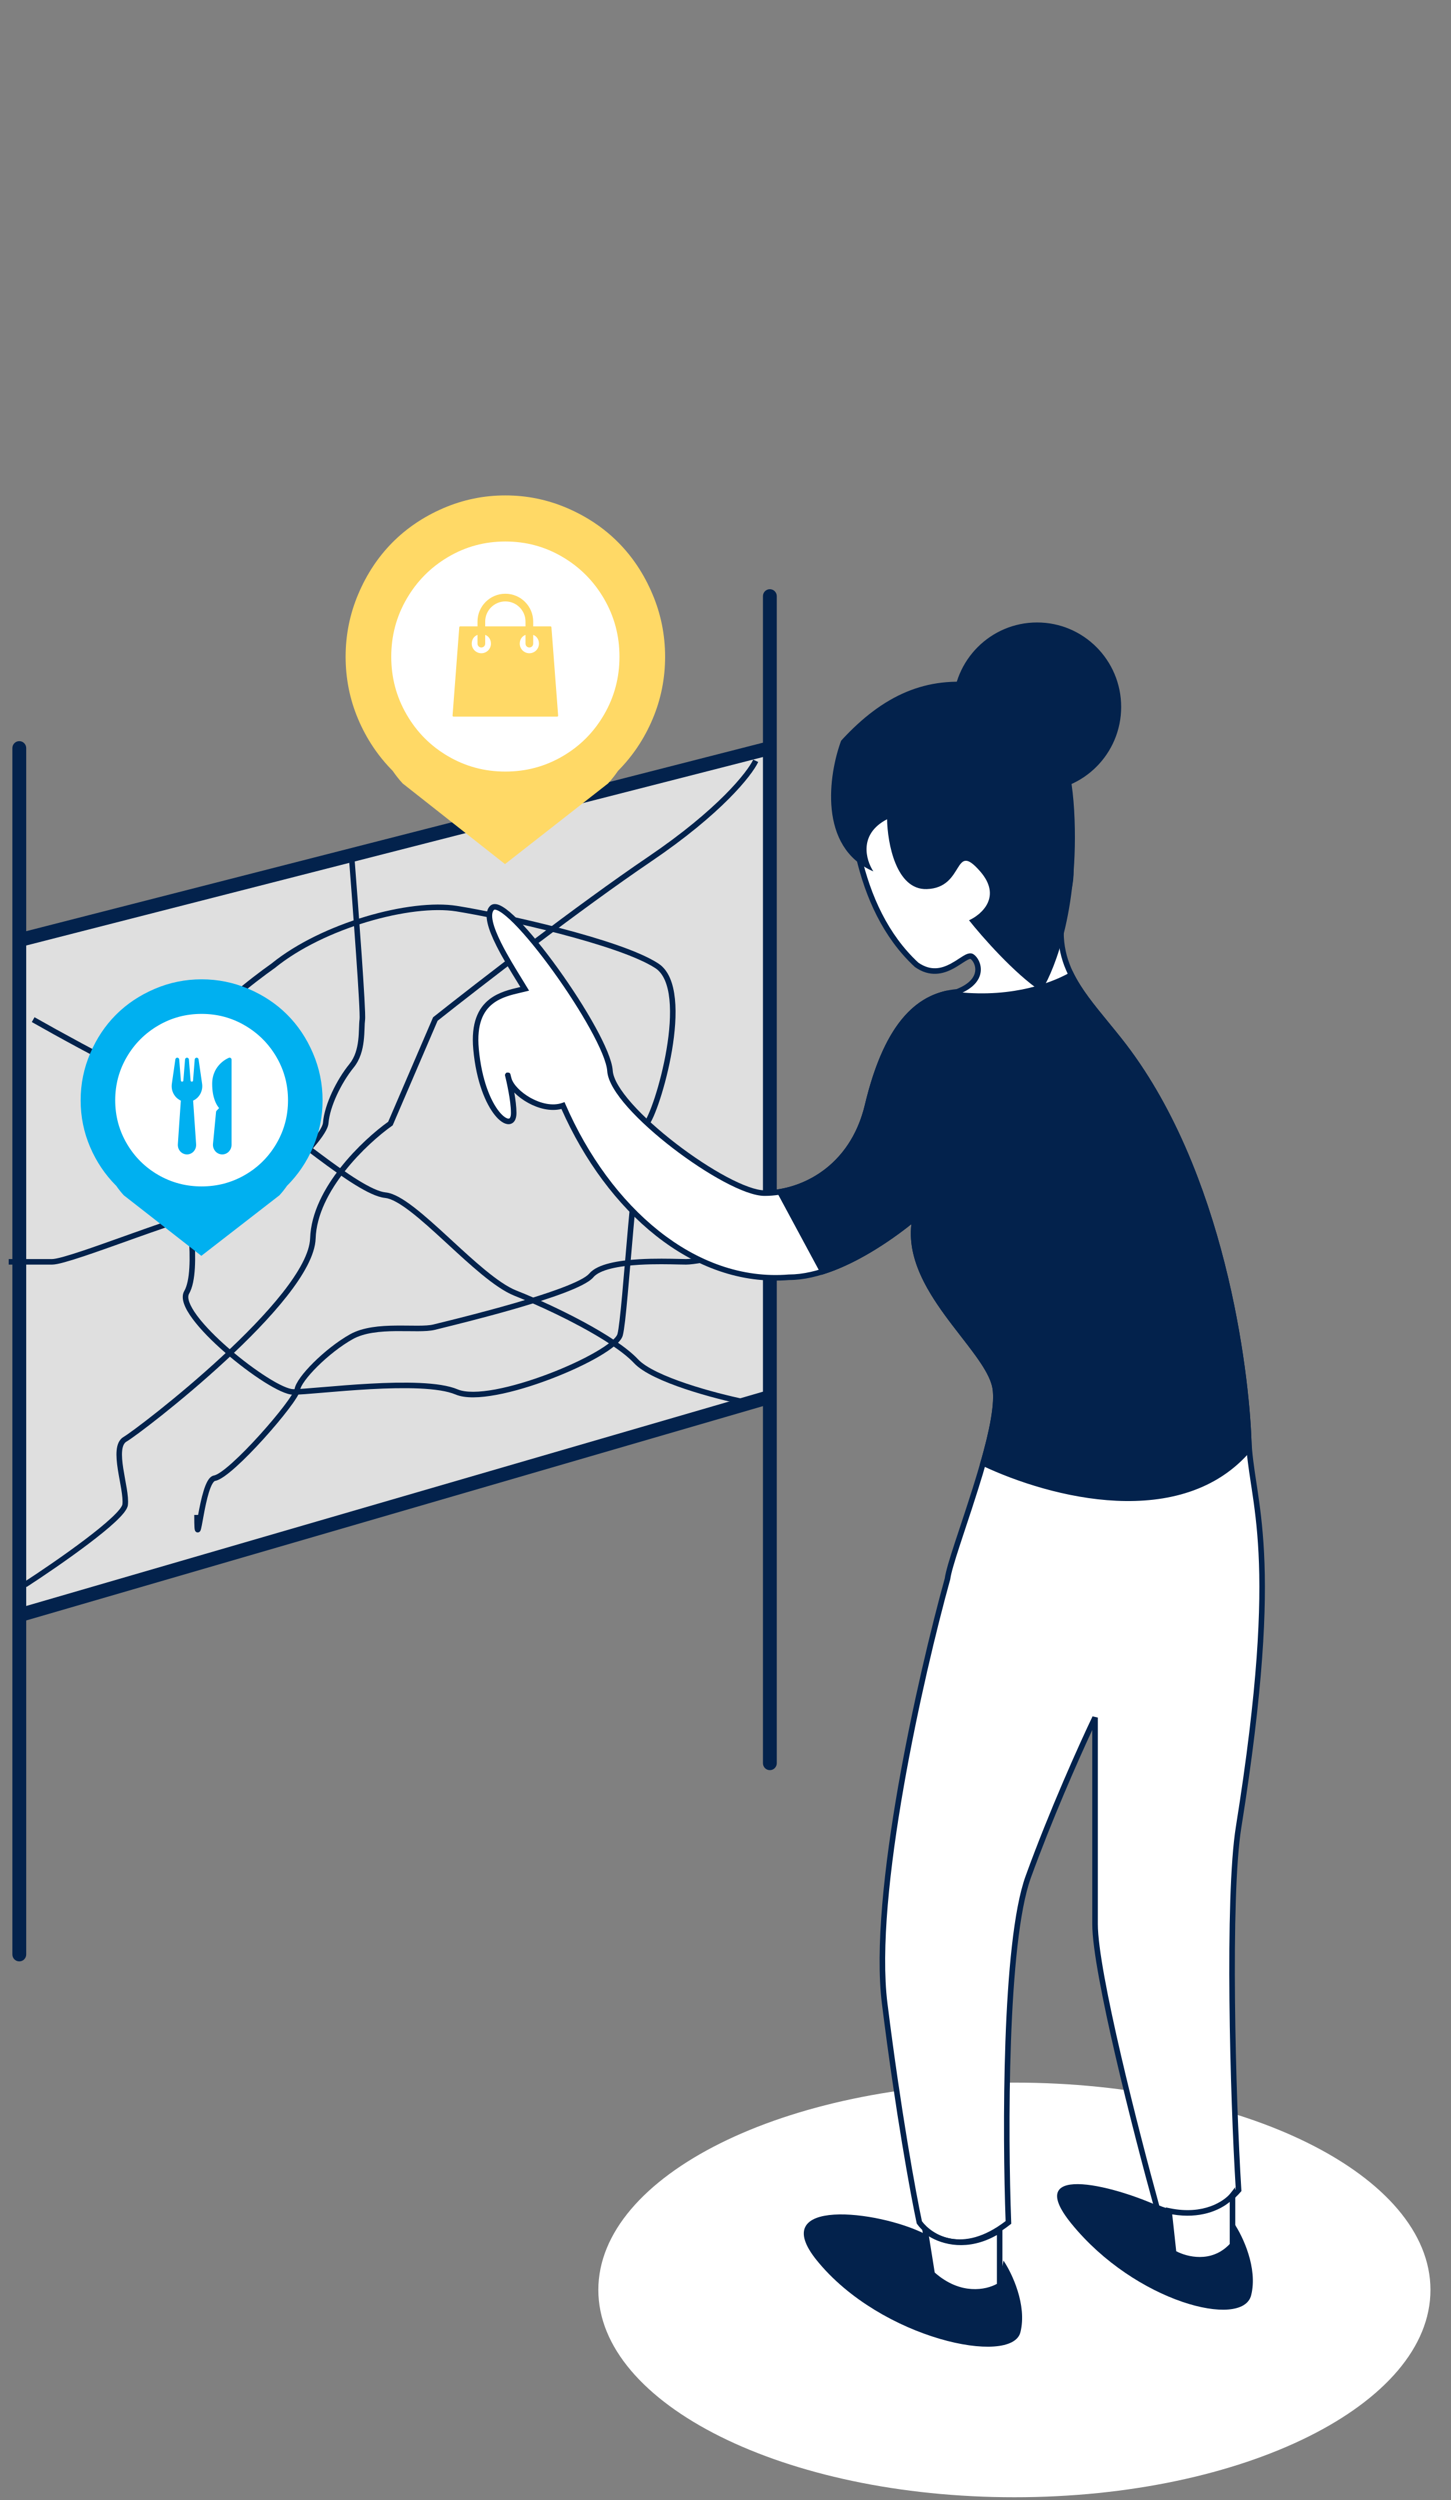 <svg width="83" height="143" viewBox="0 0 83 143" fill="none" xmlns="http://www.w3.org/2000/svg">
  <rect x="0" y="0" width="83" height="143" fill="#808080" stroke="none"/>
  <path d="M44.037 42.789L1.104 53.771V92.386L44.037 79.898V42.789Z" fill="#DFDFDF"/>
  <path fill-rule="evenodd" clip-rule="evenodd" d="M44.037 33.7C44.255 33.7 44.433 33.878 44.433 34.097V100.85C44.433 101.07 44.255 101.248 44.037 101.248C43.819 101.248 43.642 101.07 43.642 100.85V80.426L1.499 92.685V111.789C1.499 112.008 1.322 112.186 1.103 112.186C0.885 112.186 0.708 112.008 0.708 111.789V42.788C0.708 42.569 0.885 42.391 1.103 42.391C1.322 42.391 1.499 42.569 1.499 42.788V53.261L43.642 42.479V34.097C43.642 33.878 43.819 33.7 44.037 33.7ZM43.642 43.3L1.499 54.08V91.857L43.642 79.6V43.3Z" fill="#03224C"/>
  <path fill-rule="evenodd" clip-rule="evenodd" d="M20.91 52.426C22.86 51.843 24.799 51.599 26.146 51.815C27.464 52.026 29.807 52.503 32.084 53.097C33.222 53.395 34.346 53.722 35.318 54.062C36.288 54.401 37.117 54.755 37.659 55.109C38.248 55.492 38.517 56.255 38.607 57.133C38.698 58.019 38.61 59.067 38.438 60.083C38.266 61.1 38.008 62.093 37.753 62.874C37.626 63.264 37.498 63.603 37.382 63.866C37.323 63.997 37.267 64.112 37.214 64.204C37.162 64.295 37.109 64.374 37.055 64.429C37.042 64.441 37.013 64.487 36.975 64.596C36.939 64.698 36.903 64.834 36.866 65.002C36.792 65.338 36.719 65.789 36.648 66.321C36.505 67.384 36.371 68.755 36.246 70.147C36.186 70.815 36.129 71.489 36.073 72.135C36.014 72.831 35.957 73.493 35.903 74.079C35.852 74.646 35.802 75.145 35.757 75.539C35.711 75.929 35.667 76.228 35.624 76.386C35.596 76.489 35.535 76.588 35.459 76.683C35.382 76.778 35.281 76.876 35.163 76.975C34.926 77.173 34.61 77.385 34.237 77.602C33.493 78.034 32.513 78.489 31.483 78.88C30.452 79.272 29.366 79.602 28.409 79.78C27.93 79.869 27.48 79.922 27.084 79.924C26.689 79.926 26.337 79.879 26.059 79.762C25.587 79.563 24.857 79.457 23.989 79.418C23.125 79.379 22.143 79.405 21.18 79.457C20.219 79.51 19.279 79.59 18.5 79.655L18.442 79.66C17.694 79.724 17.09 79.774 16.775 79.774C16.581 79.774 16.33 79.692 16.055 79.568C15.775 79.439 15.45 79.258 15.102 79.038C14.407 78.597 13.61 77.999 12.875 77.362C12.142 76.725 11.466 76.044 11.018 75.437C10.793 75.134 10.621 74.843 10.529 74.579C10.438 74.318 10.416 74.055 10.542 73.838C10.705 73.556 10.796 73.094 10.83 72.519C10.864 71.95 10.841 71.296 10.796 70.645C10.751 70.007 10.684 69.377 10.627 68.843L10.624 68.816C10.568 68.282 10.52 67.835 10.52 67.587C10.52 67.304 10.511 66.899 10.5 66.452C10.494 66.153 10.486 65.833 10.481 65.519C10.468 64.748 10.467 63.992 10.523 63.657C10.551 63.486 10.654 63.132 10.785 62.697C10.849 62.486 10.921 62.253 10.997 62.008L11.005 61.978C11.085 61.722 11.168 61.454 11.249 61.184C11.414 60.644 11.574 60.099 11.693 59.638C11.813 59.169 11.886 58.806 11.886 58.618C11.886 58.492 11.939 58.359 12.011 58.234C12.086 58.105 12.191 57.966 12.315 57.82C12.564 57.53 12.906 57.203 13.281 56.873C14.031 56.216 14.928 55.539 15.527 55.115C16.972 53.941 18.959 53.011 20.91 52.426ZM21 52.731C19.073 53.308 17.126 54.223 15.723 55.365L15.718 55.369L15.714 55.372C15.12 55.792 14.23 56.463 13.489 57.113C13.119 57.437 12.79 57.753 12.555 58.028C12.437 58.165 12.346 58.288 12.285 58.393C12.223 58.502 12.201 58.575 12.202 58.618C12.202 58.853 12.117 59.255 11.998 59.717C11.878 60.185 11.716 60.735 11.552 61.276C11.47 61.547 11.387 61.816 11.308 62.072L11.299 62.102C11.223 62.347 11.151 62.58 11.088 62.79C10.953 63.233 10.859 63.564 10.834 63.709C10.785 64.008 10.784 64.729 10.797 65.514C10.803 65.822 10.81 66.138 10.816 66.438C10.827 66.889 10.837 67.301 10.837 67.587C10.837 67.814 10.881 68.238 10.939 68.782L10.942 68.811C10.998 69.344 11.066 69.978 11.111 70.623C11.158 71.278 11.181 71.949 11.146 72.538C11.111 73.12 11.018 73.647 10.815 73.998C10.758 74.098 10.749 74.25 10.827 74.474C10.905 74.695 11.057 74.957 11.271 75.248C11.7 75.828 12.357 76.492 13.082 77.121C13.806 77.75 14.591 78.338 15.272 78.769C15.611 78.984 15.923 79.159 16.186 79.278C16.454 79.4 16.653 79.457 16.775 79.457C17.077 79.457 17.671 79.407 18.439 79.341L18.473 79.339C19.252 79.273 20.196 79.193 21.163 79.141C22.13 79.087 23.124 79.061 24.003 79.101C24.877 79.141 25.655 79.246 26.182 79.469C26.404 79.563 26.708 79.608 27.082 79.606C27.453 79.604 27.884 79.555 28.351 79.468C29.285 79.293 30.352 78.97 31.371 78.583C32.389 78.197 33.353 77.748 34.079 77.326C34.443 77.115 34.743 76.913 34.959 76.731C35.068 76.64 35.153 76.556 35.214 76.481C35.276 76.405 35.308 76.345 35.319 76.303C35.355 76.172 35.396 75.897 35.442 75.502C35.488 75.112 35.537 74.616 35.589 74.05C35.642 73.462 35.698 72.802 35.758 72.109C35.813 71.465 35.871 70.791 35.931 70.119C36.056 68.727 36.191 67.349 36.334 66.278C36.406 65.743 36.48 65.282 36.557 64.933C36.595 64.759 36.635 64.609 36.677 64.49C36.716 64.379 36.764 64.271 36.831 64.204C36.855 64.18 36.892 64.129 36.939 64.047C36.985 63.966 37.037 63.861 37.092 63.736C37.203 63.486 37.327 63.158 37.453 62.775C37.703 62.008 37.957 61.03 38.126 60.029C38.296 59.027 38.379 58.011 38.292 57.165C38.205 56.312 37.949 55.677 37.487 55.375C36.978 55.044 36.179 54.699 35.214 54.362C34.253 54.026 33.138 53.701 32.004 53.404C29.736 52.813 27.404 52.339 26.096 52.128C24.816 51.923 22.93 52.154 21 52.731Z" fill="#03224C"/>
  <path fill-rule="evenodd" clip-rule="evenodd" d="M41.679 45.701C40.7 46.682 39.262 47.909 37.247 49.274C33.254 51.978 27.462 56.458 25.031 58.386L22.461 64.369L22.425 64.394C21.716 64.895 20.642 65.823 19.735 66.972C18.826 68.123 18.101 69.478 18.056 70.835C18.04 71.307 17.863 71.834 17.577 72.386C17.29 72.941 16.888 73.533 16.41 74.14C15.454 75.355 14.185 76.644 12.898 77.833C11.61 79.023 10.301 80.117 9.263 80.944C8.229 81.766 7.453 82.331 7.236 82.455C7.099 82.534 7.014 82.702 6.987 82.985C6.96 83.265 6.993 83.614 7.051 83.993C7.085 84.207 7.122 84.417 7.16 84.625C7.191 84.793 7.221 84.96 7.249 85.127C7.307 85.485 7.347 85.828 7.315 86.089C7.297 86.23 7.202 86.382 7.085 86.53C6.963 86.684 6.794 86.859 6.594 87.046C6.193 87.421 5.65 87.859 5.055 88.309C3.865 89.21 2.453 90.168 1.516 90.775L1.345 90.508C2.278 89.904 3.682 88.95 4.865 88.055C5.456 87.607 5.989 87.177 6.378 86.813C6.574 86.631 6.729 86.469 6.838 86.332C6.952 86.188 6.995 86.095 7.001 86.049C7.027 85.84 6.995 85.539 6.937 85.179C6.912 85.028 6.882 84.863 6.851 84.693C6.812 84.476 6.771 84.252 6.739 84.042C6.68 83.658 6.641 83.276 6.672 82.954C6.703 82.636 6.808 82.335 7.08 82.18C7.272 82.069 8.028 81.521 9.066 80.695C10.1 79.872 11.403 78.783 12.684 77.599C13.965 76.415 15.22 75.139 16.162 73.943C16.632 73.346 17.021 72.77 17.296 72.24C17.572 71.707 17.726 71.23 17.74 70.824C17.788 69.367 18.561 67.947 19.487 66.774C20.4 65.618 21.476 64.682 22.206 64.16L24.773 58.187L24.804 58.162C27.216 56.247 33.05 51.734 37.07 49.011C39.07 47.656 40.492 46.441 41.457 45.475C42.423 44.507 42.922 43.795 43.086 43.449L43.372 43.584C43.185 43.98 42.656 44.722 41.679 45.701Z" fill="#03224C"/>
  <path fill-rule="evenodd" clip-rule="evenodd" d="M20.367 54.568C20.234 52.639 20.064 50.394 19.947 48.916L20.263 48.891C20.379 50.369 20.549 52.615 20.683 54.546C20.75 55.511 20.808 56.398 20.845 57.072C20.863 57.408 20.877 57.693 20.884 57.906C20.89 58.112 20.892 58.271 20.882 58.342C20.865 58.458 20.86 58.611 20.854 58.799C20.853 58.815 20.852 58.832 20.852 58.849C20.845 59.055 20.834 59.294 20.804 59.545C20.745 60.045 20.604 60.604 20.227 61.066C19.888 61.483 19.546 62.036 19.279 62.608C19.012 63.184 18.827 63.767 18.79 64.247C18.777 64.413 18.686 64.612 18.558 64.819C18.428 65.031 18.247 65.273 18.03 65.53C17.989 65.579 17.947 65.627 17.903 65.677C18.048 65.786 18.194 65.896 18.34 66.005C19.075 66.554 19.817 67.088 20.474 67.494C20.802 67.697 21.107 67.866 21.378 67.989C21.651 68.113 21.88 68.185 22.057 68.202C22.291 68.225 22.548 68.325 22.816 68.471C23.086 68.619 23.377 68.82 23.683 69.055C24.293 69.526 24.974 70.146 25.666 70.782C25.722 70.834 25.778 70.885 25.834 70.937C26.473 71.526 27.12 72.121 27.734 72.626C28.404 73.178 29.023 73.612 29.54 73.816C29.839 73.934 30.162 74.068 30.501 74.215C31.09 74.03 31.648 73.843 32.133 73.66C32.536 73.507 32.884 73.359 33.158 73.219C33.436 73.076 33.617 72.95 33.702 72.849C33.949 72.556 34.389 72.371 34.883 72.249C35.384 72.126 35.974 72.059 36.555 72.025C37.44 71.973 38.326 71.994 38.861 72.007C39.027 72.012 39.159 72.015 39.248 72.015C39.426 72.015 39.748 71.973 40.151 71.903C40.549 71.833 41.016 71.736 41.479 71.63C41.942 71.523 42.4 71.407 42.779 71.299C43.163 71.189 43.454 71.09 43.594 71.02C44.113 70.759 44.929 70.59 45.269 70.538L45.316 70.852C44.984 70.904 44.209 71.067 43.736 71.304C43.566 71.39 43.247 71.495 42.866 71.604C42.48 71.714 42.017 71.832 41.55 71.939C41.083 72.047 40.61 72.144 40.205 72.216C39.803 72.286 39.456 72.332 39.248 72.332C39.151 72.332 39.011 72.329 38.839 72.325C38.301 72.312 37.442 72.291 36.573 72.342C36.001 72.376 35.433 72.441 34.959 72.558C34.476 72.677 34.122 72.842 33.943 73.054C33.815 73.207 33.584 73.356 33.301 73.501C33.013 73.65 32.653 73.803 32.245 73.957C31.849 74.107 31.407 74.258 30.941 74.408C31.721 74.758 32.559 75.165 33.355 75.594C34.653 76.295 35.856 77.064 36.495 77.746C36.723 77.99 37.11 78.236 37.603 78.476C38.094 78.714 38.676 78.939 39.282 79.142C40.494 79.549 41.79 79.867 42.611 80.034L42.548 80.346C41.717 80.176 40.408 79.856 39.182 79.444C38.569 79.238 37.972 79.008 37.466 78.762C36.962 78.518 36.533 78.251 36.265 77.964C35.664 77.323 34.502 76.574 33.205 75.874C32.304 75.388 31.346 74.93 30.482 74.552C30.128 74.662 29.764 74.77 29.401 74.876C27.659 75.377 25.91 75.807 25.157 75.993C25.033 76.023 24.936 76.047 24.871 76.064C24.617 76.127 24.275 76.141 23.898 76.143C23.731 76.143 23.559 76.141 23.381 76.139C23.146 76.136 22.901 76.134 22.645 76.136C21.753 76.146 20.841 76.225 20.182 76.593C19.5 76.974 18.755 77.567 18.172 78.143C17.88 78.431 17.632 78.712 17.453 78.957C17.364 79.078 17.294 79.189 17.244 79.285C17.193 79.384 17.168 79.458 17.162 79.509C17.154 79.575 17.125 79.648 17.092 79.716C17.057 79.79 17.009 79.873 16.951 79.964C16.837 80.147 16.679 80.37 16.49 80.617C16.112 81.113 15.608 81.715 15.077 82.301C14.546 82.887 13.988 83.461 13.501 83.898C13.257 84.117 13.029 84.304 12.831 84.442C12.638 84.576 12.452 84.68 12.297 84.705C12.28 84.708 12.226 84.737 12.15 84.866C12.08 84.986 12.013 85.155 11.95 85.358C11.824 85.763 11.724 86.268 11.646 86.693C11.631 86.773 11.617 86.852 11.603 86.925C11.582 87.044 11.562 87.151 11.545 87.241C11.531 87.314 11.517 87.377 11.505 87.428C11.499 87.453 11.492 87.477 11.486 87.497C11.48 87.516 11.471 87.542 11.457 87.565C11.451 87.576 11.436 87.599 11.409 87.619C11.378 87.643 11.319 87.667 11.252 87.642C11.199 87.621 11.174 87.58 11.166 87.566C11.155 87.547 11.149 87.53 11.146 87.519C11.134 87.478 11.128 87.418 11.124 87.354C11.116 87.217 11.112 86.989 11.112 86.65H11.332C11.333 86.645 11.334 86.639 11.335 86.635C11.413 86.21 11.517 85.688 11.649 85.264C11.714 85.052 11.79 84.856 11.877 84.705C11.959 84.566 12.077 84.42 12.246 84.392C12.325 84.378 12.46 84.314 12.651 84.181C12.835 84.053 13.052 83.876 13.29 83.661C13.766 83.234 14.317 82.669 14.843 82.087C15.369 81.506 15.868 80.911 16.239 80.424C16.424 80.181 16.576 79.966 16.684 79.795C16.737 79.709 16.779 79.636 16.807 79.578C16.837 79.516 16.847 79.482 16.848 79.47C16.861 79.366 16.904 79.253 16.963 79.139C17.022 79.024 17.103 78.899 17.198 78.768C17.39 78.506 17.651 78.213 17.95 77.917C18.548 77.326 19.315 76.713 20.028 76.315C20.764 75.905 21.751 75.829 22.641 75.819C22.896 75.816 23.153 75.819 23.395 75.821C23.572 75.823 23.742 75.825 23.897 75.825C24.276 75.823 24.583 75.809 24.794 75.755C24.86 75.739 24.958 75.715 25.083 75.684C25.837 75.498 27.579 75.07 29.313 74.57C29.553 74.501 29.793 74.43 30.03 74.359C29.819 74.27 29.617 74.188 29.425 74.112C28.858 73.888 28.207 73.426 27.533 72.872C26.912 72.361 26.259 71.76 25.622 71.172C25.565 71.12 25.509 71.069 25.452 71.016C24.759 70.379 24.088 69.768 23.49 69.307C23.191 69.077 22.914 68.887 22.664 68.75C22.413 68.612 22.2 68.535 22.027 68.518C21.799 68.496 21.533 68.408 21.247 68.278C20.96 68.148 20.643 67.971 20.308 67.765C19.638 67.351 18.887 66.81 18.151 66.26C17.996 66.144 17.843 66.029 17.691 65.914C17.311 66.326 16.86 66.765 16.382 67.185C15.753 67.738 15.075 68.262 14.454 68.648C14.144 68.842 13.845 69.002 13.571 69.115C13.3 69.227 13.043 69.296 12.82 69.296C12.646 69.296 12.379 69.34 12.033 69.422C11.69 69.504 11.281 69.622 10.827 69.763C9.92 70.047 8.841 70.426 7.775 70.805C7.584 70.874 7.392 70.942 7.203 71.01C6.337 71.319 5.503 71.616 4.803 71.85C4.376 71.993 3.996 72.112 3.689 72.196C3.387 72.279 3.136 72.332 2.977 72.332H0.497V72.015H2.977C3.088 72.015 3.3 71.973 3.605 71.89C3.904 71.808 4.278 71.691 4.703 71.549C5.4 71.316 6.231 71.019 7.095 70.711C7.286 70.643 7.477 70.575 7.669 70.506C8.735 70.126 9.819 69.746 10.733 69.46C11.19 69.317 11.607 69.198 11.96 69.113C12.309 69.03 12.607 68.979 12.82 68.979C12.984 68.979 13.197 68.926 13.451 68.822C13.704 68.718 13.986 68.566 14.288 68.378C14.89 68.004 15.553 67.492 16.174 66.946C16.635 66.54 17.071 66.117 17.437 65.722C17.364 65.667 17.291 65.612 17.219 65.558C16.812 65.249 16.423 64.953 16.064 64.691C15.435 64.23 14.928 63.887 14.62 63.759C14.387 63.663 14.206 63.584 14.061 63.52C13.999 63.492 13.943 63.468 13.893 63.446C13.722 63.372 13.614 63.332 13.506 63.311C13.4 63.291 13.283 63.288 13.097 63.3C12.952 63.31 12.771 63.33 12.525 63.356C12.453 63.364 12.373 63.372 12.288 63.381C12.108 63.4 11.856 63.353 11.565 63.27C11.268 63.185 10.911 63.056 10.51 62.894C9.708 62.569 8.722 62.109 7.683 61.593C5.604 60.561 3.304 59.302 1.82 58.458L1.975 58.182C3.456 59.024 5.752 60.279 7.823 61.308C8.86 61.823 9.837 62.279 10.628 62.599C11.024 62.759 11.37 62.884 11.651 62.964C11.939 63.047 12.14 63.077 12.255 63.065C12.338 63.057 12.416 63.048 12.488 63.041C12.735 63.014 12.924 62.994 13.075 62.983C13.273 62.969 13.42 62.971 13.566 62.999C13.71 63.027 13.845 63.08 14.018 63.154C14.071 63.177 14.129 63.202 14.192 63.23C14.336 63.294 14.511 63.371 14.74 63.466C15.091 63.611 15.63 63.979 16.251 64.434C16.61 64.698 17.004 64.996 17.414 65.307C17.492 65.366 17.571 65.426 17.65 65.486C17.698 65.431 17.744 65.377 17.788 65.325C18 65.075 18.17 64.846 18.289 64.652C18.412 64.452 18.468 64.308 18.475 64.222C18.516 63.69 18.718 63.067 18.993 62.474C19.269 61.88 19.624 61.304 19.983 60.865C20.304 60.47 20.434 59.98 20.49 59.507C20.519 59.271 20.528 59.044 20.535 58.837C20.536 58.819 20.537 58.801 20.537 58.783C20.544 58.601 20.549 58.431 20.568 58.297C20.574 58.26 20.574 58.134 20.567 57.916C20.561 57.706 20.548 57.425 20.529 57.089C20.492 56.418 20.435 55.533 20.367 54.568Z" fill="#03224C"/>
  <path d="M81.825 130.977C81.825 137.526 71.17 142.835 58.025 142.835C44.881 142.835 34.226 137.526 34.226 130.977C34.226 124.428 44.881 119.119 58.025 119.119C71.17 119.119 81.825 124.428 81.825 130.977Z" fill="white"/>
  <path d="M58.37 133.397C58.758 131.84 57.885 130.015 57.401 129.297L57.111 130.759C55.552 131.644 53.947 130.665 53.34 130.064L52.916 127.779C50.214 126.41 43.796 125.684 46.73 129.297C50.397 133.813 57.885 135.342 58.37 133.397Z" fill="#03224C"/>
  <path d="M71.569 131.28C71.957 129.725 71.085 127.9 70.6 127.182L70.311 128.644C68.751 129.529 67.689 129.244 67.081 128.644L66.772 126.426C64.069 125.056 58.35 123.569 61.283 127.182C64.95 131.697 71.084 133.226 71.569 131.28Z" fill="#03224C"/>
  <path d="M49.623 63.236C50.793 58.331 52.72 56.919 54.755 56.73C56.419 56.081 55.969 54.958 55.599 54.715C55.19 54.445 54.004 56.293 52.429 55.183C48.883 51.903 48.379 46.101 48.65 42.386C53.269 36.861 62.639 46.081 61.081 51.022C59.836 54.975 61.755 56.631 64.02 59.484C69.966 66.976 71.282 78.548 71.424 82.299C71.565 86.05 73.404 88.549 70.849 104.511C70.208 108.519 70.519 120.007 70.849 125.267C69.264 127.087 67.074 126.689 66.178 126.262C64.998 121.997 62.639 112.785 62.639 110.056V98.24C61.931 99.715 60.175 103.601 58.816 107.355C57.458 111.107 57.495 122.092 57.684 127.115C55.079 129.163 53.201 127.969 52.587 127.115C52.252 125.552 51.387 120.86 50.605 114.605C49.825 108.349 52.675 95.801 54.198 90.308C54.384 88.838 57.366 81.672 56.921 79.345C56.476 77.018 51.508 73.593 52.358 69.624C52.358 69.624 48.427 73.056 45.131 73.056C39.675 73.507 34.769 69.134 32.204 63.236C31.001 63.654 29.324 62.542 29.102 61.709C29.078 61.622 29.063 61.563 29.054 61.529C29.108 61.749 29.384 62.91 29.384 63.661C29.384 64.931 27.565 63.677 27.23 60.006C26.961 57.069 28.854 56.842 30.015 56.56C29.219 55.242 27.469 52.609 28.144 51.932C28.988 51.084 34.751 59.132 34.891 61.25C35.032 63.368 41.627 68.243 43.736 68.243C45.845 68.243 48.754 66.881 49.623 63.236Z" fill="white"/>
  <path fill-rule="evenodd" clip-rule="evenodd" d="M60.588 46.74C61.328 48.231 61.64 49.779 61.233 51.07C60.621 53.012 60.79 54.371 61.378 55.596C61.84 56.559 62.56 57.439 63.392 58.456C63.635 58.752 63.887 59.06 64.145 59.385C67.137 63.155 68.96 67.946 70.052 72.255C71.146 76.565 71.511 80.407 71.583 82.292C71.614 83.133 71.733 83.91 71.868 84.805C71.882 84.897 71.896 84.989 71.911 85.083C72.063 86.096 72.227 87.265 72.306 88.817C72.466 91.921 72.285 96.548 71.006 104.536C70.688 106.525 70.605 110.385 70.644 114.418C70.683 118.446 70.843 122.63 71.008 125.256L71.012 125.323L70.969 125.372C69.318 127.267 67.04 126.848 66.111 126.406L66.045 126.375L66.026 126.304C65.435 124.17 64.55 120.799 63.812 117.619C63.443 116.029 63.111 114.485 62.871 113.168C62.63 111.854 62.48 110.754 62.48 110.055V98.948C61.656 100.722 60.158 104.118 58.966 107.408C58.633 108.329 58.382 109.703 58.198 111.337C58.014 112.967 57.897 114.844 57.829 116.764C57.692 120.602 57.749 124.6 57.843 127.109L57.846 127.19L57.782 127.241C56.452 128.286 55.287 128.518 54.363 128.36C53.445 128.202 52.787 127.664 52.46 127.208L52.44 127.181L52.433 127.148C52.097 125.579 51.23 120.883 50.449 114.624C50.055 111.471 50.577 106.749 51.382 102.142C52.188 97.537 53.28 93.028 54.043 90.276C54.094 89.887 54.32 89.151 54.614 88.252C54.713 87.949 54.82 87.626 54.933 87.288C55.16 86.602 55.407 85.858 55.645 85.1C56.001 83.968 56.336 82.814 56.555 81.799C56.774 80.777 56.87 79.922 56.765 79.375C56.661 78.832 56.288 78.207 55.773 77.496C55.527 77.157 55.252 76.802 54.965 76.433L54.933 76.391C54.635 76.007 54.325 75.607 54.026 75.194C52.917 73.664 51.912 71.912 52.133 70.016C52.037 70.094 51.921 70.185 51.789 70.286C51.366 70.611 50.767 71.043 50.064 71.476C48.666 72.336 46.83 73.213 45.138 73.215C39.627 73.666 34.707 69.288 32.115 63.429C31.488 63.588 30.783 63.398 30.209 63.081C29.907 62.915 29.634 62.709 29.418 62.49C29.486 62.878 29.543 63.311 29.543 63.66C29.543 63.834 29.513 63.988 29.44 64.104C29.363 64.227 29.242 64.297 29.099 64.301C28.965 64.303 28.83 64.248 28.703 64.162C28.574 64.076 28.441 63.949 28.31 63.786C27.788 63.141 27.242 61.877 27.072 60.02C26.935 58.513 27.351 57.663 27.989 57.162C28.527 56.739 29.209 56.583 29.747 56.459C29.753 56.458 29.76 56.456 29.766 56.454C29.715 56.371 29.661 56.284 29.605 56.193C29.226 55.578 28.748 54.801 28.387 54.077C28.158 53.619 27.971 53.172 27.886 52.79C27.803 52.421 27.801 52.051 28.032 51.819C28.13 51.721 28.257 51.697 28.381 51.715C28.499 51.733 28.625 51.788 28.752 51.865C29.008 52.018 29.314 52.283 29.647 52.62C30.317 53.297 31.126 54.296 31.91 55.385C32.695 56.475 33.459 57.658 34.035 58.704C34.324 59.226 34.567 59.717 34.743 60.146C34.917 60.571 35.031 60.947 35.05 61.239C35.066 61.468 35.17 61.75 35.362 62.077C35.553 62.401 35.824 62.757 36.155 63.13C36.818 63.875 37.713 64.676 38.673 65.414C39.632 66.152 40.651 66.822 41.559 67.308C42.013 67.55 42.437 67.746 42.81 67.879C43.186 68.015 43.499 68.084 43.736 68.084C45.784 68.084 48.62 66.761 49.47 63.198C50.057 60.733 50.84 59.125 51.747 58.108C52.651 57.093 53.672 56.675 54.718 56.574C55.502 56.263 55.744 55.862 55.783 55.55C55.825 55.217 55.646 54.936 55.513 54.847C55.512 54.847 55.509 54.847 55.506 54.847C55.498 54.846 55.482 54.847 55.456 54.855C55.401 54.872 55.33 54.908 55.236 54.966C55.178 55.001 55.113 55.044 55.041 55.09C54.891 55.188 54.712 55.305 54.526 55.404C54.242 55.555 53.91 55.685 53.538 55.699C53.162 55.714 52.759 55.61 52.338 55.313L52.33 55.307L52.322 55.3C50.518 53.631 49.494 51.327 48.954 48.983C48.414 46.639 48.356 44.243 48.492 42.374L48.495 42.322L48.528 42.283C49.72 40.858 51.225 40.381 52.777 40.551C54.321 40.72 55.905 41.528 57.283 42.656C58.661 43.785 59.845 45.246 60.588 46.74ZM29.208 61.489C29.209 61.489 29.208 61.489 29.208 61.489C29.217 61.523 29.232 61.581 29.255 61.668C29.301 61.84 29.428 62.042 29.626 62.247C29.821 62.449 30.076 62.644 30.362 62.802C30.94 63.121 31.611 63.273 32.152 63.086L32.291 63.037L32.35 63.172C34.903 69.042 39.761 73.339 45.119 72.897L45.125 72.897H45.132C46.733 72.897 48.508 72.059 49.898 71.204C50.589 70.778 51.179 70.352 51.596 70.033C51.805 69.873 51.97 69.74 52.082 69.647C52.139 69.601 52.182 69.565 52.211 69.54L52.244 69.512L52.252 69.505L52.254 69.504L52.255 69.503L52.614 69.19L52.513 69.657C52.105 71.567 53.092 73.364 54.283 75.006C54.578 75.415 54.885 75.811 55.183 76.195L55.216 76.238C55.502 76.606 55.779 76.964 56.029 77.308C56.544 78.018 56.958 78.694 57.077 79.315C57.195 79.931 57.085 80.844 56.864 81.867C56.644 82.896 56.304 84.061 55.947 85.195C55.709 85.956 55.46 86.706 55.232 87.392C55.12 87.729 55.014 88.051 54.916 88.352C54.615 89.273 54.4 89.979 54.356 90.328L54.354 90.34L54.351 90.35C53.591 93.092 52.499 97.598 51.695 102.198C50.889 106.803 50.376 111.483 50.764 114.585C51.539 120.792 52.397 125.457 52.736 127.048C53.029 127.44 53.609 127.907 54.416 128.045C55.222 128.183 56.276 127.997 57.523 127.039C57.43 124.52 57.377 120.559 57.512 116.753C57.58 114.828 57.697 112.942 57.883 111.301C58.067 109.662 58.322 108.256 58.668 107.299C60.029 103.54 61.787 99.649 62.496 98.171L62.798 98.24V110.055C62.798 110.722 62.943 111.797 63.182 113.11C63.421 114.421 63.752 115.959 64.121 117.547C64.85 120.686 65.722 124.014 66.311 126.148C67.203 126.542 69.209 126.858 70.688 125.21C70.524 122.573 70.365 118.42 70.327 114.421C70.288 110.393 70.37 106.505 70.694 104.486C71.97 96.511 72.147 91.907 71.99 88.834C71.911 87.297 71.749 86.14 71.597 85.131C71.582 85.036 71.568 84.943 71.554 84.851C71.419 83.96 71.298 83.165 71.266 82.305C71.195 80.439 70.832 76.619 69.745 72.333C68.659 68.046 66.85 63.304 63.897 59.584C63.648 59.27 63.402 58.97 63.163 58.678C62.325 57.654 61.572 56.735 61.092 55.734C60.465 54.429 60.297 52.985 60.931 50.974C61.302 49.795 61.027 48.337 60.304 46.882C59.583 45.431 58.428 44.006 57.082 42.903C55.734 41.798 54.207 41.028 52.743 40.867C51.302 40.709 49.917 41.142 48.804 42.449C48.674 44.287 48.737 46.627 49.263 48.911C49.793 51.215 50.792 53.448 52.529 55.059C52.893 55.312 53.225 55.392 53.525 55.381C53.832 55.369 54.116 55.261 54.377 55.123C54.553 55.029 54.706 54.93 54.849 54.836C54.925 54.786 54.998 54.738 55.071 54.694C55.169 54.634 55.269 54.579 55.364 54.55C55.46 54.521 55.579 54.511 55.686 54.581C55.922 54.737 56.154 55.138 56.097 55.59C56.039 56.06 55.677 56.541 54.813 56.878L54.792 56.886L54.77 56.888C53.788 56.98 52.836 57.363 51.983 58.32C51.125 59.283 50.359 60.833 49.778 63.273C48.889 67.001 45.907 68.402 43.736 68.402C43.447 68.402 43.093 68.319 42.703 68.18C42.312 68.038 41.873 67.837 41.41 67.589C40.484 67.094 39.45 66.413 38.48 65.667C37.51 64.921 36.598 64.106 35.919 63.342C35.579 62.96 35.294 62.587 35.09 62.239C34.886 61.893 34.754 61.561 34.734 61.26C34.718 61.022 34.621 60.684 34.45 60.267C34.28 59.854 34.043 59.374 33.758 58.858C33.189 57.826 32.433 56.653 31.654 55.572C30.874 54.489 30.075 53.505 29.423 52.844C29.094 52.513 28.811 52.271 28.589 52.138C28.478 52.071 28.394 52.039 28.335 52.03C28.281 52.023 28.264 52.036 28.257 52.044C28.151 52.15 28.115 52.364 28.195 52.72C28.272 53.064 28.446 53.484 28.67 53.934C29.024 54.645 29.492 55.403 29.871 56.018C29.972 56.182 30.066 56.336 30.151 56.477L30.264 56.663L30.053 56.714C29.974 56.733 29.893 56.752 29.81 56.771C29.267 56.897 28.663 57.037 28.184 57.413C27.653 57.83 27.257 58.561 27.388 59.991C27.554 61.806 28.085 63.003 28.557 63.586C28.674 63.731 28.784 63.833 28.88 63.898C28.978 63.965 29.049 63.983 29.092 63.983C29.124 63.981 29.149 63.97 29.172 63.934C29.2 63.889 29.227 63.804 29.227 63.66C29.227 62.933 28.956 61.792 28.901 61.568L28.894 61.539L28.892 61.532L28.891 61.529L28.89 61.522L28.889 61.516C28.889 61.516 28.888 61.514 28.888 61.513C28.888 61.512 28.888 61.511 28.887 61.509C28.887 61.507 28.887 61.499 28.887 61.489C28.887 61.484 28.889 61.468 28.891 61.458C28.896 61.439 28.927 61.387 28.958 61.359C29.015 61.336 29.112 61.348 29.144 61.367C29.156 61.379 29.174 61.398 29.179 61.405C29.186 61.417 29.19 61.427 29.191 61.429C29.193 61.432 29.194 61.435 29.194 61.437C29.196 61.442 29.197 61.446 29.197 61.446L29.198 61.449L29.198 61.452L29.2 61.455L29.202 61.462L29.208 61.489Z" fill="#03224C"/>
  <path fill-rule="evenodd" clip-rule="evenodd" d="M44.61 68.171C46.581 67.844 48.87 66.4 49.624 63.237C50.68 58.807 52.354 57.226 54.168 56.822C57.477 57.334 60.037 56.475 61.282 55.763C61.754 56.708 62.469 57.581 63.277 58.569C63.518 58.862 63.767 59.167 64.02 59.486C69.966 66.978 71.282 78.549 71.424 82.3C71.43 82.469 71.437 82.657 71.444 82.864C67.587 87.423 60.17 85.544 56.238 83.683C56.743 81.917 57.095 80.259 56.921 79.347C56.756 78.485 55.971 77.472 55.09 76.337C53.594 74.408 51.823 72.124 52.358 69.625C52.358 69.625 49.79 71.868 47.064 72.728L44.61 68.171Z" fill="#03224C"/>
  <path fill-rule="evenodd" clip-rule="evenodd" d="M61.348 55.542L61.423 55.692C61.886 56.617 62.589 57.476 63.4 58.467C63.64 58.761 63.89 59.066 64.144 59.386C67.137 63.157 68.959 67.947 70.052 72.256C71.145 76.567 71.511 80.409 71.582 82.294C71.589 82.463 71.595 82.651 71.602 82.859L71.604 82.92L71.564 82.967C69.593 85.298 66.716 85.973 63.862 85.84C61.008 85.706 58.15 84.763 56.171 83.826L56.049 83.769L56.086 83.638C56.337 82.758 56.55 81.908 56.678 81.167C56.807 80.422 56.846 79.803 56.765 79.377C56.689 78.976 56.465 78.529 56.141 78.031C55.818 77.535 55.406 77.004 54.965 76.434L54.961 76.429C54.215 75.468 53.391 74.404 52.821 73.266C52.311 72.249 51.999 71.159 52.133 70.018C52.095 70.048 52.055 70.08 52.012 70.114C51.727 70.339 51.317 70.649 50.822 70.985C49.834 71.657 48.495 72.443 47.112 72.879L46.987 72.918L44.365 68.05L44.585 68.013C46.501 67.695 48.732 66.292 49.469 63.2C50.532 58.745 52.232 57.09 54.134 56.666L54.163 56.66L54.192 56.665C57.463 57.17 59.987 56.32 61.203 55.625L61.348 55.542ZM52.254 69.504L52.613 69.191L52.513 69.658C52.256 70.859 52.55 72.017 53.104 73.123C53.659 74.231 54.465 75.272 55.215 76.239L55.218 76.243C55.656 76.808 56.076 77.349 56.406 77.857C56.737 78.365 56.988 78.855 57.076 79.316C57.169 79.802 57.12 80.469 56.99 81.222C56.866 81.942 56.664 82.756 56.428 83.595C58.375 84.501 61.133 85.393 63.877 85.522C66.658 85.652 69.4 84.997 71.283 82.807C71.277 82.625 71.271 82.457 71.266 82.306C71.195 80.44 70.832 76.621 69.745 72.335C68.658 68.047 66.849 63.306 63.896 59.585C63.644 59.267 63.395 58.964 63.155 58.669L63.147 58.66C62.386 57.73 61.695 56.886 61.216 55.982C59.901 56.689 57.384 57.473 54.173 56.984C52.458 57.378 50.822 58.892 49.778 63.274C49.034 66.392 46.826 67.883 44.854 68.287L47.141 72.535C48.439 72.105 49.697 71.365 50.644 70.722C51.132 70.39 51.535 70.085 51.816 69.864C51.956 69.753 52.066 69.662 52.141 69.6C52.178 69.569 52.207 69.545 52.226 69.529L52.247 69.51L52.252 69.506L52.254 69.504Z" fill="#03224C"/>
  <path d="M49.96 49.843C46.777 48.464 47.403 44.283 48.114 42.365C50.529 39.726 53.015 38.655 56.069 39.083C59.124 39.511 61.255 41.081 61.468 46.858C61.681 52.637 60.047 55.99 59.55 56.703C58.015 55.676 56.164 53.564 55.43 52.637C56.164 52.304 57.319 51.279 56.069 49.843C54.506 48.047 55.217 50.782 53.015 50.853C51.253 50.911 50.765 48.214 50.742 46.858C49.093 47.715 49.534 49.205 49.96 49.843Z" fill="#03224C"/>
  <path d="M64.133 40.434C64.133 43.103 61.98 45.266 59.323 45.266C56.666 45.266 54.512 43.103 54.512 40.434C54.512 37.766 56.666 35.603 59.323 35.603C61.98 35.603 64.133 37.766 64.133 40.434Z" fill="#03224C"/>
  <path d="M57.183 130.72V127.555C55.207 128.823 53.517 128.084 52.919 127.555L53.32 130.063C54.936 131.529 56.568 131.112 57.183 130.72Z" fill="white"/>
  <path d="M67.134 128.863L66.872 126.458C68.878 126.88 70.127 126.032 70.501 125.557V128.412C69.364 129.675 67.783 129.239 67.134 128.863Z" fill="white"/>
  <path fill-rule="evenodd" clip-rule="evenodd" d="M70.66 125.098V128.474L70.619 128.519C70.016 129.189 69.291 129.409 68.635 129.411C67.984 129.413 67.4 129.201 67.055 129.001L66.985 128.96L66.691 126.258L66.905 126.302C68.852 126.712 70.041 125.886 70.377 125.458L70.66 125.098ZM67.053 126.655L67.283 128.764C67.594 128.928 68.09 129.094 68.634 129.093C69.2 129.091 69.817 128.908 70.343 128.35V125.941C69.777 126.414 68.656 126.93 67.053 126.655ZM52.692 127.143L53.024 127.436C53.578 127.925 55.191 128.644 57.097 127.421L57.341 127.264V130.808L57.268 130.855C56.603 131.279 54.891 131.702 53.214 130.181L53.173 130.144L52.692 127.143ZM53.137 127.911L53.468 129.982C54.946 131.292 56.414 130.972 57.024 130.63V127.837C55.358 128.785 53.904 128.387 53.137 127.911Z" fill="#03224C"/>
  <ellipse cx="11.595" cy="62.98" rx="5.095" ry="5.084" fill="white"/>
  <path d="M16.413 67.829C16.269 68.035 16.125 68.216 15.981 68.37L11.517 71.83L7.084 68.37C6.94 68.216 6.796 68.035 6.652 67.829C6.014 67.191 5.514 66.45 5.154 65.605C4.793 64.761 4.613 63.87 4.613 62.933C4.613 61.996 4.796 61.1 5.162 60.246C5.527 59.391 6.019 58.655 6.637 58.037C7.254 57.419 7.991 56.928 8.845 56.562C9.7 56.197 10.596 56.014 11.533 56.014C12.47 56.014 13.365 56.197 14.22 56.562C15.075 56.928 15.811 57.419 16.429 58.037C17.047 58.655 17.538 59.391 17.904 60.246C18.269 61.1 18.452 61.996 18.452 62.933C18.452 63.87 18.272 64.761 17.911 65.605C17.551 66.45 17.052 67.191 16.413 67.829ZM11.533 57.991C10.637 57.991 9.811 58.212 9.054 58.655C8.297 59.098 7.697 59.697 7.254 60.454C6.812 61.211 6.59 62.038 6.59 62.933C6.59 63.829 6.812 64.655 7.254 65.412C7.697 66.169 8.297 66.766 9.054 67.204C9.811 67.641 10.637 67.86 11.533 67.86C12.428 67.86 13.255 67.641 14.012 67.204C14.768 66.766 15.368 66.169 15.811 65.412C16.254 64.655 16.475 63.829 16.475 62.933C16.475 62.038 16.254 61.211 15.811 60.454C15.368 59.697 14.768 59.098 14.012 58.655C13.255 58.212 12.428 57.991 11.533 57.991Z" fill="#00B0F0"/>
  <g clip-path="url(#clip0)">
    <path d="M11.561 61.989L11.359 60.593C11.351 60.536 11.305 60.495 11.25 60.495C11.249 60.495 11.247 60.495 11.246 60.495C11.19 60.497 11.144 60.542 11.139 60.6L11.042 61.812C11.036 61.887 10.909 61.887 10.903 61.812L10.806 60.6C10.801 60.541 10.753 60.495 10.695 60.495C10.638 60.495 10.589 60.541 10.585 60.6L10.488 61.812C10.482 61.887 10.354 61.887 10.348 61.812L10.251 60.6C10.247 60.542 10.201 60.497 10.144 60.495C10.143 60.495 10.142 60.495 10.141 60.495C10.086 60.495 10.039 60.536 10.031 60.593L9.83 61.989C9.771 62.398 9.984 62.789 10.344 62.952L10.173 65.447C10.163 65.597 10.213 65.747 10.312 65.857C10.41 65.967 10.55 66.03 10.695 66.03H10.696C10.841 66.03 10.98 65.967 11.079 65.857C11.178 65.747 11.228 65.597 11.218 65.447L11.047 62.952C11.406 62.789 11.62 62.398 11.561 61.989Z" fill="#00B0F0"/>
    <path d="M13.199 60.516C13.169 60.494 13.132 60.489 13.098 60.501C13.088 60.505 12.137 60.868 12.137 61.994C12.137 62.804 12.39 63.213 12.533 63.379L12.391 63.527C12.373 63.546 12.361 63.571 12.359 63.597L12.184 65.422C12.168 65.577 12.217 65.732 12.318 65.848C12.419 65.964 12.563 66.03 12.713 66.03C13.007 66.03 13.245 65.782 13.245 65.477V60.61C13.246 60.572 13.228 60.538 13.199 60.516Z" fill="#00B0F0"/>
  </g>
  <ellipse cx="28.991" cy="37.625" rx="6.729" ry="6.778" fill="white"/>
  <path d="M35.353 44.09C35.163 44.365 34.972 44.605 34.782 44.811L28.887 49.424L23.033 44.811C22.843 44.605 22.652 44.365 22.462 44.09C21.619 43.239 20.959 42.251 20.483 41.125C20.008 39.999 19.77 38.812 19.77 37.562C19.77 36.313 20.011 35.118 20.494 33.979C20.976 32.84 21.626 31.858 22.442 31.034C23.258 30.21 24.23 29.555 25.358 29.067C26.487 28.58 27.67 28.336 28.907 28.336C30.145 28.336 31.328 28.58 32.457 29.067C33.585 29.555 34.557 30.21 35.373 31.034C36.189 31.858 36.839 32.84 37.321 33.979C37.804 35.118 38.045 36.313 38.045 37.562C38.045 38.812 37.807 39.999 37.331 41.125C36.856 42.251 36.196 43.239 35.353 44.09ZM28.907 30.972C27.724 30.972 26.633 31.267 25.634 31.858C24.634 32.448 23.842 33.248 23.258 34.257C22.673 35.266 22.38 36.368 22.38 37.562C22.38 38.757 22.673 39.858 23.258 40.867C23.842 41.877 24.634 42.673 25.634 43.256C26.633 43.84 27.724 44.132 28.907 44.132C30.09 44.132 31.182 43.84 32.181 43.256C33.181 42.673 33.973 41.877 34.557 40.867C35.142 39.858 35.435 38.757 35.435 37.562C35.435 36.368 35.142 35.266 34.557 34.257C33.973 33.248 33.181 32.448 32.181 31.858C31.182 31.267 30.09 30.972 28.907 30.972Z" fill="#FFD966"/>
  <g clip-path="url(#clip1)">
    <path d="M31.543 35.878C31.541 35.849 31.517 35.827 31.488 35.827H30.5V35.552C30.5 34.674 29.785 33.96 28.907 33.96C28.029 33.96 27.314 34.674 27.314 35.552V35.827H26.326C26.297 35.827 26.273 35.849 26.271 35.878L25.887 40.93C25.886 40.945 25.891 40.96 25.901 40.971C25.912 40.983 25.926 40.989 25.942 40.989H31.872C31.888 40.989 31.902 40.983 31.913 40.971C31.923 40.96 31.928 40.945 31.927 40.93L31.543 35.878ZM27.754 35.552C27.754 34.916 28.271 34.399 28.907 34.399C29.543 34.399 30.06 34.916 30.06 35.552V35.827H27.754V35.552ZM27.534 37.364C27.231 37.364 26.985 37.118 26.985 36.815C26.985 36.596 27.095 36.399 27.314 36.312V36.815C27.314 36.937 27.413 37.035 27.534 37.035C27.655 37.035 27.754 36.937 27.754 36.815V36.312C27.974 36.399 28.083 36.598 28.083 36.815C28.083 37.118 27.837 37.364 27.534 37.364ZM30.28 37.364C29.977 37.364 29.731 37.118 29.731 36.815C29.731 36.596 29.841 36.399 30.06 36.312V36.815C30.06 36.937 30.159 37.035 30.28 37.035C30.401 37.035 30.5 36.937 30.5 36.815V36.312C30.719 36.399 30.829 36.598 30.829 36.815C30.829 37.118 30.583 37.364 30.28 37.364Z" fill="#FFD966"/>
  </g>
  <defs>
    <clipPath id="clip0">
      <rect width="5.323" height="5.535" fill="white" transform="translate(8.871 60.495)"/>
    </clipPath>
    <clipPath id="clip1">
      <rect width="7.029" height="7.029" fill="white" transform="translate(25.393 33.96)"/>
    </clipPath>
  </defs>
</svg>
